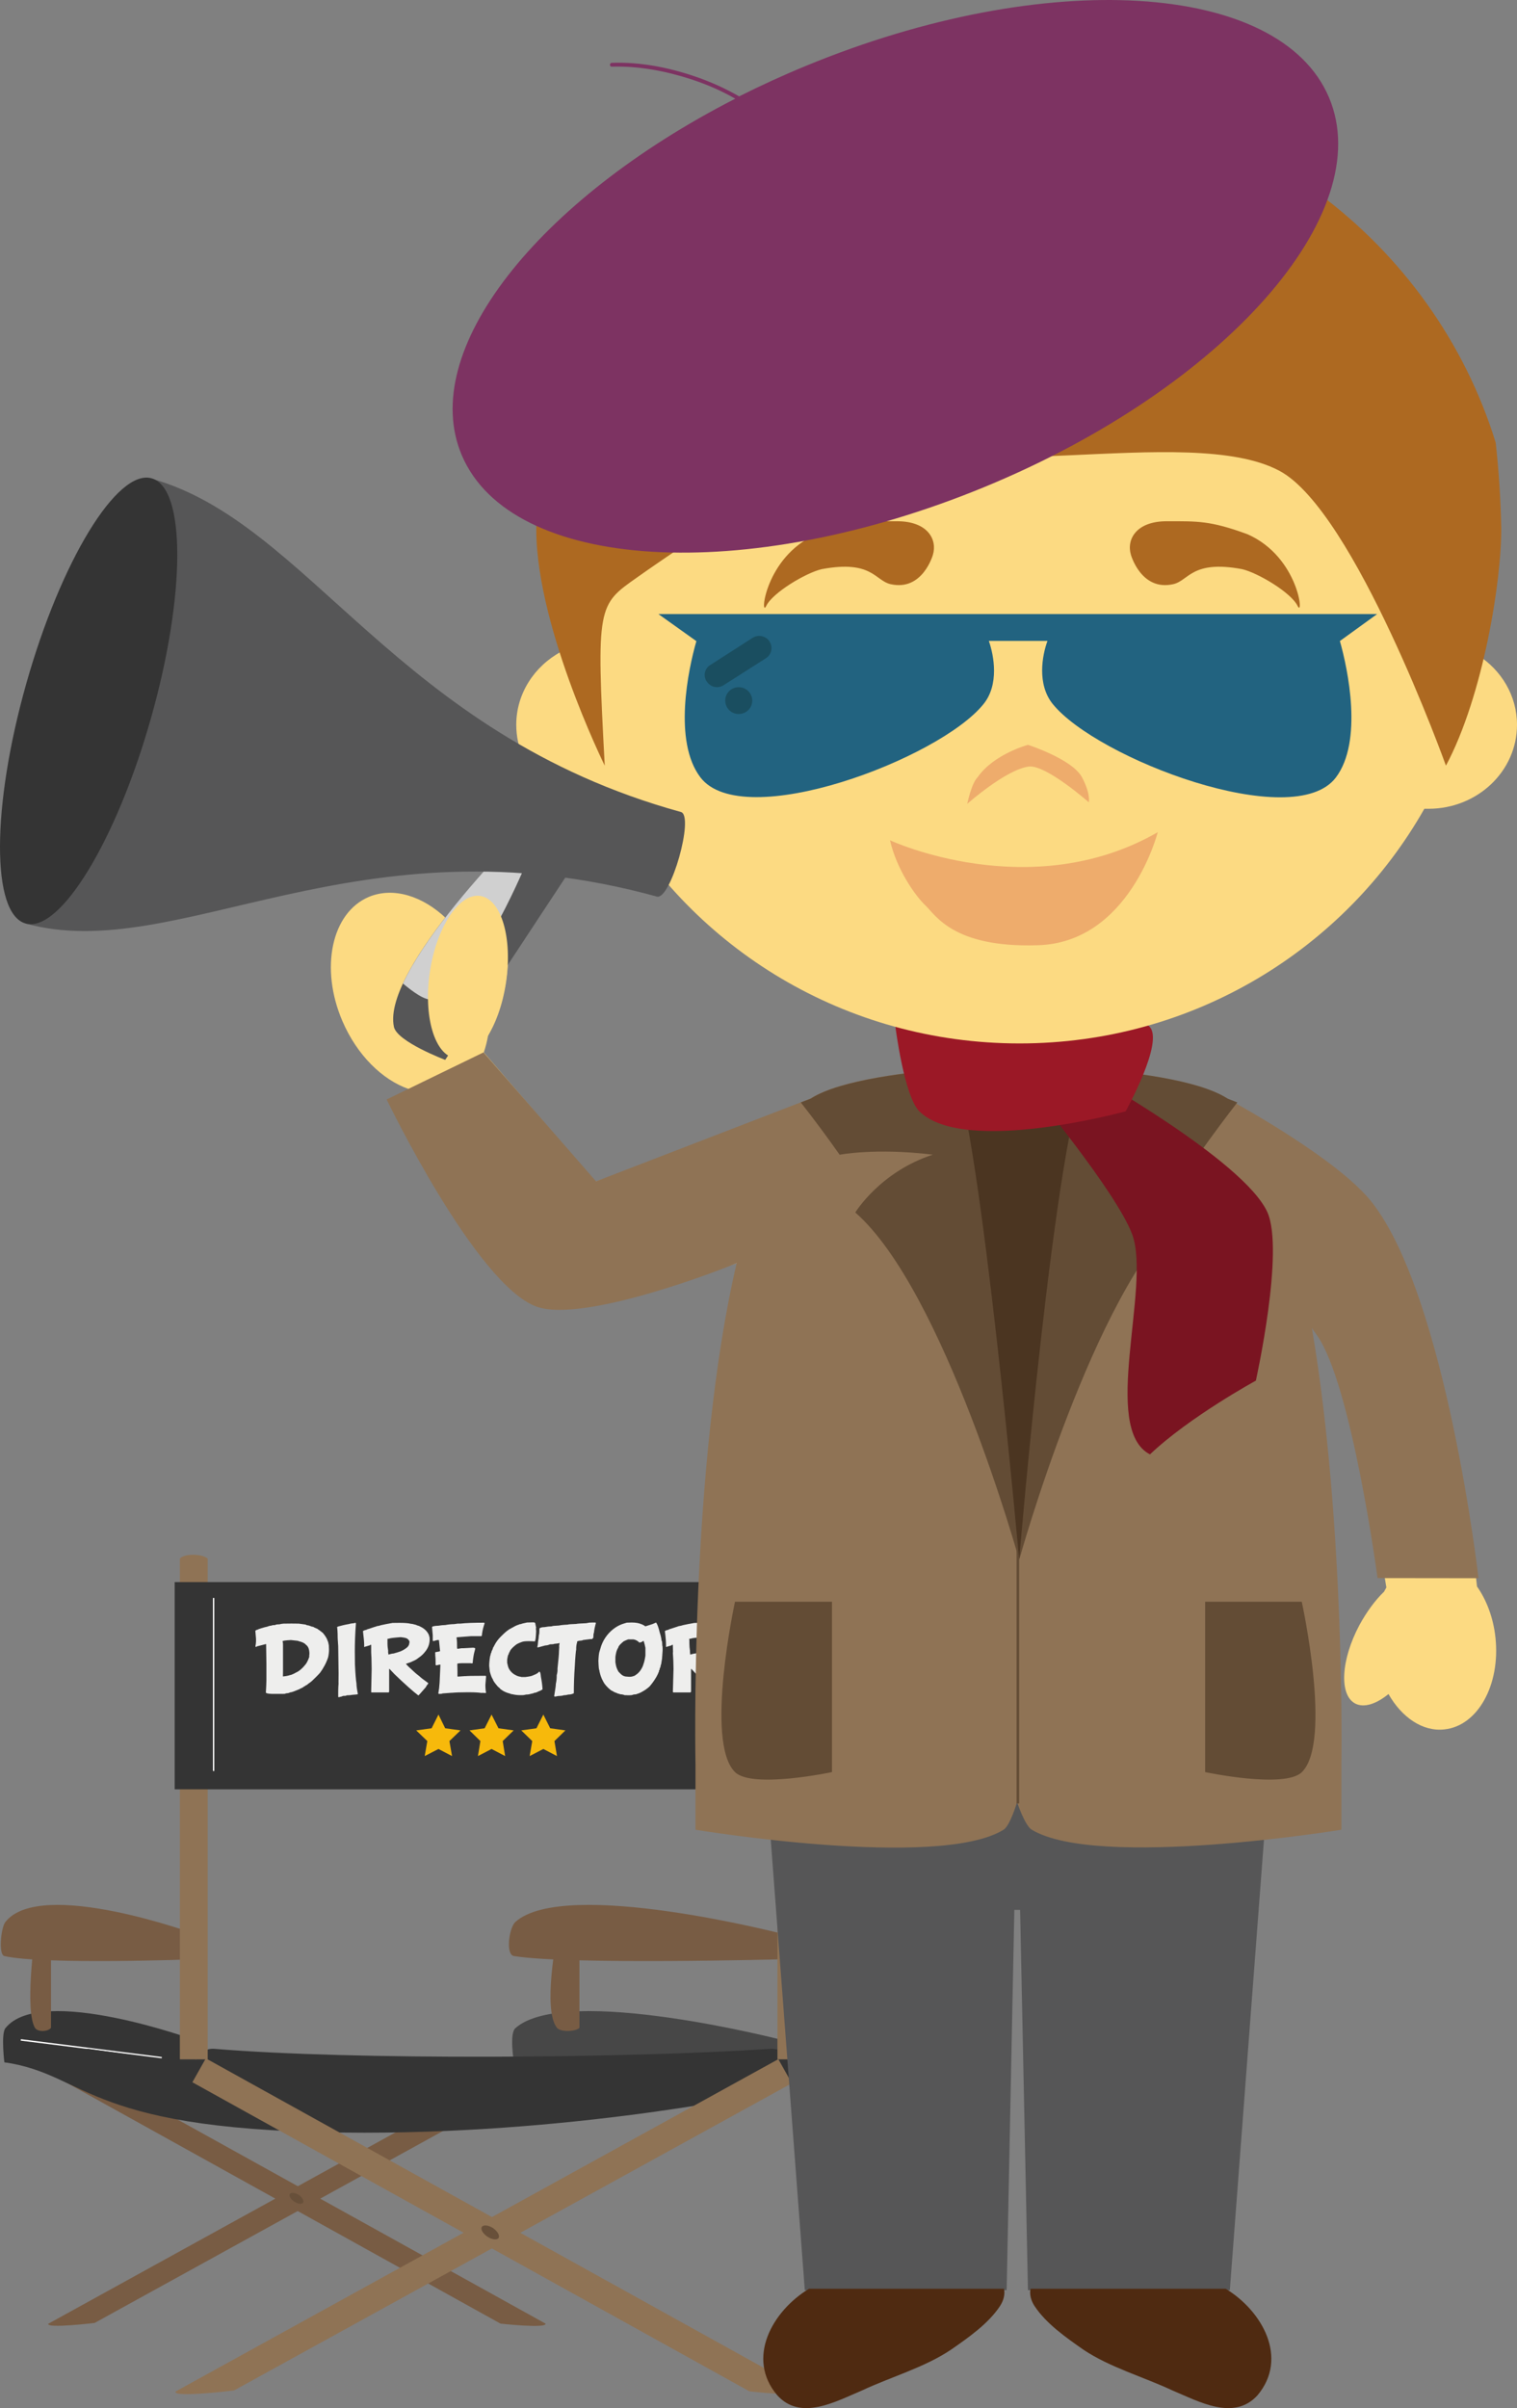 <svg version="1.1" xmlns="http://www.w3.org/2000/svg" xmlns:xlink="http://www.w3.org/1999/xlink" width="74.637" height="118.469" viewBox="0,0,74.637,118.469"><rect x="0" y="0" width="74.637" height="118.469" fill="#808080" stroke="none"/><g transform="translate(-202.411,-121.357)"><g data-paper-data="{&quot;isPaintingLayer&quot;:true}" fill-rule="evenodd" stroke="none" stroke-width="1" stroke-linecap="butt" stroke-linejoin="miter" stroke-miterlimit="10" stroke-dasharray="" stroke-dashoffset="0" style="mix-blend-mode: normal"><path d="M228.17,222.79l0.522,0.932l-21.625,11.914c0,0 -2.385,0.288 -2.28,0.04z" fill="#785c44"/><path d="M205.449,223.688l0.522,-0.93l23.28,12.912c0.068,0.254 -2.216,0 -2.216,0z" fill="#785c44"/><path d="M216.889,229.667c-0.175,-0.114 -0.278,-0.28 -0.22,-0.376c0.065,-0.088 0.262,-0.068 0.44,0.046c0.175,0.12 0.265,0.288 0.215,0.38c-0.063,0.094 -0.26,0.07 -0.436,-0.05" fill="#68503a"/><path d="M202.625,222.812c0,0 -0.17,-1.396 0.05,-1.674c1.741,-2.204 9.402,0.61 9.402,0.61l-0.064,1.68l-9.388,-0.616" fill="#343434"/><path d="M203.428,221.747l0.012,-0.07l6.936,0.876l-0.012,0.062z" fill="#ffffff"/><path d="M204.129,221.116c-0.511,-0.876 -0.004,-4.514 -0.004,-4.514h0.796v4.514c-0.134,0.198 -0.665,0.22 -0.792,0" fill="#785c44"/><path d="M202.625,217.587c-0.3,-0.068 -0.17,-1.392 0.05,-1.676c1.741,-2.2 9.402,0.612 9.402,0.612l-0.064,1.222c0,0 -7.496,0.28 -9.388,-0.158" fill="#785c44"/><path d="M227.697,222.812c0,0 -0.238,-1.396 0.068,-1.674c2.452,-2.204 13.257,0.61 13.257,0.61l-0.084,1.68l-13.241,-0.616" fill="#474747"/><path d="M229.814,221.116c-0.717,-0.876 0,-4.514 0,-4.514h1.106v4.514c-0.188,0.198 -0.934,0.22 -1.106,0" fill="#785c44"/><path d="M227.697,217.587c-0.424,-0.068 -0.238,-1.392 0.068,-1.676c2.452,-2.2 13.257,0.612 13.257,0.612l-0.084,1.222c0,0 -10.571,0.28 -13.241,-0.158" fill="#785c44"/><path d="M206.747,222.15l5.213,0.724c0.134,-0.432 0.527,-0.76 0.993,-0.724c6.75,0.568 20.389,0.47 27.374,0c0.585,-0.036 1.06,0.464 1.06,1.032c0,0.522 -0.404,0.964 -0.927,1.024l0.201,0.004c0,0 -9.28,2.068 -20.322,2.068c-13.78,0 -13.505,-2.85 -17.714,-3.466z" fill="#343434"/><path d="M240.662,198.036c0.208,-0.268 1.122,-0.238 1.37,0v24.632h-1.37zM211.26,198.036c0.213,-0.268 1.125,-0.238 1.37,0v24.632h-1.37z" fill="#8f7355"/><path d="M211.005,199.19h31.29v10.195h-31.29z" fill="#343434"/><path d="M216.31,202.105c0.012,0.002 0.02,0.052 0.025,0.128l-0.004,0.006l0.004,0.034v1.336l-0.004,0.222h0.004c0.17,-0.018 0.275,-0.04 0.334,-0.064c0.043,-0.004 0.086,-0.017 0.124,-0.038c0.056,-0.021 0.111,-0.048 0.162,-0.08c0.172,-0.074 0.322,-0.204 0.468,-0.384c0.075,-0.082 0.142,-0.218 0.202,-0.39c0,-0.068 0,-0.116 0.01,-0.142c0,-0.22 -0.05,-0.378 -0.176,-0.464c-0.057,-0.074 -0.176,-0.132 -0.348,-0.172c0,-0.018 -0.122,-0.028 -0.387,-0.056c-0.278,0.014 -0.414,0.034 -0.414,0.064zM216.75,201.229l0.36,0.004l0.35,0.048c0,0.014 0.038,0.03 0.153,0.046c0,0.004 0.03,0.016 0.106,0.038c0,0.006 0.036,0.02 0.113,0.028c0,0.012 0.069,0.046 0.209,0.102c0.002,0.014 0.048,0.04 0.123,0.088c0,0.016 0.012,0.028 0.051,0.034c0,0.014 0.018,0.034 0.077,0.068c0.144,0.172 0.219,0.308 0.24,0.402c0.015,0.01 0.036,0.08 0.058,0.214l0.008,0.212c0,0.118 -0.014,0.246 -0.043,0.376c-0.06,0.187 -0.143,0.366 -0.247,0.532c-0.032,0.061 -0.07,0.118 -0.113,0.172c0,0.026 -0.128,0.164 -0.377,0.404c-0.08,0.084 -0.174,0.15 -0.264,0.212c0,0.014 -0.042,0.042 -0.12,0.076c0,0.012 -0.015,0.028 -0.06,0.034c0,0.01 -0.047,0.048 -0.154,0.098c-0.038,0.012 -0.063,0.022 -0.063,0.038c-0.02,0 -0.046,0.014 -0.103,0.038l-0.195,0.078c-0.061,0.024 -0.125,0.04 -0.19,0.048c0,0.016 -0.071,0.036 -0.209,0.048c0,0.016 -0.026,0.022 -0.105,0.022h-0.576c-0.194,-0.006 -0.287,-0.034 -0.287,-0.07c0.012,-0.236 0.026,-0.436 0.026,-0.59v-0.834l-0.014,-0.952l-0.012,-0.004l-0.32,0.082l-0.134,0.034c0,0.016 -0.004,0.02 -0.03,0.03l-0.031,-0.03c0.02,-0.112 0.03,-0.188 0.03,-0.248v-0.13l-0.034,-0.394c0.049,-0.042 0.089,-0.056 0.128,-0.056c0,-0.01 0.038,-0.032 0.113,-0.048c0,-0.006 0.034,-0.016 0.107,-0.034c0.013,-0.01 0.102,-0.032 0.254,-0.068c0.061,-0.027 0.127,-0.043 0.194,-0.046c0,-0.012 0.055,-0.028 0.177,-0.028c0.018,-0.022 0.083,-0.036 0.21,-0.036c0.068,-0.019 0.137,-0.03 0.207,-0.034zM219.88,201.187l0.043,0.026c-0.043,0.556 -0.055,1.02 -0.055,1.39l0.006,0.628c0.022,0.482 0.049,0.794 0.075,0.942c0,0.112 0.022,0.282 0.069,0.522c0,0.022 -0.095,0.028 -0.288,0.042c0,0.004 -0.087,0.02 -0.27,0.024c-0.012,0.026 -0.07,0.028 -0.166,0.028c-0.058,0.029 -0.121,0.047 -0.186,0.054c0,0.01 -0.008,0.014 -0.03,0.014l-0.027,-0.026v-0.206c0,-0.258 0.014,-0.408 0.018,-0.456l-0.004,-0.028l0.004,-0.464l-0.018,-1.336l-0.026,-0.388h0.014l-0.014,-0.01c0,-0.298 -0.016,-0.476 -0.03,-0.544c0.045,-0.024 0.094,-0.04 0.145,-0.048c0.223,-0.062 0.381,-0.088 0.462,-0.102c0.025,-0.016 0.108,-0.024 0.254,-0.042zM221.475,201.985v0.22c0,0.126 0.014,0.252 0.037,0.384l-0.009,0.026l0.013,0.086l-0.004,0.032l0.018,0.018h0.008l0.158,-0.04c0.057,-0 0.113,-0.012 0.166,-0.034c0.014,0 0.108,-0.03 0.251,-0.078c0.15,-0.062 0.268,-0.142 0.347,-0.214c0.063,-0.07 0.087,-0.132 0.087,-0.19l0.01,-0.028v-0.058c-0.022,-0.056 -0.061,-0.104 -0.111,-0.136c-0.037,-0.03 -0.138,-0.054 -0.322,-0.074c-0.367,0.028 -0.566,0.054 -0.566,0.074c-0.042,0 -0.073,0.004 -0.083,0.012zM222.057,201.195c0.25,0 0.447,0.012 0.57,0.046c0.04,0 0.094,0.008 0.177,0.034c0.045,0.006 0.089,0.021 0.128,0.044c0.066,0.014 0.129,0.039 0.186,0.074c0.108,0.053 0.205,0.127 0.284,0.218c0.08,0.104 0.128,0.192 0.128,0.258c0.014,0 0.02,0.058 0.02,0.16c0,0.046 -0.006,0.12 -0.036,0.24c-0.038,0.127 -0.102,0.245 -0.187,0.346c-0.09,0.118 -0.2,0.219 -0.324,0.3c-0.084,0.07 -0.18,0.127 -0.282,0.166c-0.069,0.04 -0.182,0.08 -0.33,0.126v0.016c0.055,0.07 0.193,0.198 0.428,0.412c0.03,0.028 0.099,0.088 0.23,0.188c0.05,0.054 0.191,0.164 0.428,0.332v0.038c-0.05,0.051 -0.091,0.11 -0.121,0.174l-0.288,0.328l-0.065,0.066h-0.016c-0.258,-0.196 -0.649,-0.544 -1.163,-1.038l-0.252,-0.266l-0.014,0.004v1.126l-0.028,0.032h-0.847l-0.01,-0.026l0.024,-1.136c-0.004,-0.43 -0.014,-0.698 -0.024,-0.802v-0.37l-0.02,-0.012h-0.017c-0.014,0.026 -0.059,0.042 -0.138,0.058c0,0.006 -0.032,0.016 -0.117,0.032c0,0.012 -0.018,0.022 -0.035,0.022l-0.018,-0.022v-0.09c0,-0.124 -0.018,-0.346 -0.06,-0.674c0.048,-0.03 0.101,-0.05 0.157,-0.058c0.044,-0.027 0.093,-0.045 0.144,-0.054l0.241,-0.082l0.114,-0.034c0,-0.006 0.045,-0.02 0.154,-0.036c0.01,-0.008 0.12,-0.04 0.328,-0.078l0.316,-0.058zM226.236,201.187l0.014,0.02v0.026l-0.036,0.11c-0.049,0.159 -0.081,0.322 -0.097,0.488l-0.03,0.018h-0.483l-0.723,0.056l-0.005,0.03c0.023,0.144 0.023,0.298 0.023,0.44v0.012c0,0.056 0.012,0.086 0.02,0.086h0.004l0.195,-0.03h0.097l0.474,-0.026c0.069,0.008 0.103,0.022 0.103,0.04v0.016l-0.034,0.13c-0.028,0.098 -0.06,0.258 -0.085,0.494v0.04c0,0.024 -0.014,0.046 -0.03,0.052l-0.098,-0.01h-0.344c-0.177,0 -0.278,0.01 -0.29,0.032l0.008,0.382v0.23c0,0.008 0.004,0.016 0.022,0.016l0.373,-0.026l0.012,0.006c0,-0.012 0.333,-0.02 0.981,-0.02l0.02,0.032l-0.034,0.41c0,0.152 0.01,0.29 0.034,0.394l-0.024,0.01h-0.063l-0.11,-0.008v0.008h-0.013c-0.185,-0.024 -0.371,-0.035 -0.558,-0.034h-0.218c-0.276,0 -0.513,0.008 -0.702,0.026l-0.004,-0.002h-0.006l-0.431,0.032c-0.042,0.017 -0.088,0.025 -0.134,0.022h-0.067l-0.02,-0.022c0.032,-0.177 0.053,-0.355 0.063,-0.534l0.04,-0.878l-0.04,-0.004l-0.154,0.034c-0.029,-0.006 -0.043,-0.012 -0.043,-0.03v-0.086c0.003,-0.14 -0.004,-0.279 -0.02,-0.418l0.008,-0.006l-0.008,-0.04v-0.05l0.02,-0.024h0.03c0.132,-0.024 0.19,-0.032 0.19,-0.05l-0.054,-0.526l-0.012,-0.014h-0.07l-0.208,0.056l-0.016,-0.05v-0.244l-0.036,-0.404c0.016,-0.034 0.123,-0.056 0.322,-0.064c0.108,-0.02 0.217,-0.031 0.326,-0.032c0.146,-0.028 0.295,-0.044 0.444,-0.046l0.17,-0.024h0.12c0.304,-0.034 0.69,-0.046 1.187,-0.046M228.63,201.17c0.08,0 0.116,0.016 0.116,0.054l0.043,0.214v0.016h-0.013l0.013,0.148v0.016c-0.013,0.28 -0.025,0.444 -0.067,0.49c-0.07,-0.004 -0.167,-0.012 -0.29,-0.012c-0.17,0 -0.28,0.012 -0.35,0.04c-0.084,0.03 -0.17,0.062 -0.27,0.124c-0.158,0.124 -0.27,0.23 -0.312,0.328c0,0 -0.008,0.026 -0.04,0.082c-0.015,0 -0.015,0.02 -0.015,0.062c-0.026,0 -0.053,0.088 -0.081,0.268v0.162c0.028,0.136 0.055,0.218 0.067,0.248c0.072,0.155 0.195,0.281 0.348,0.356c0.079,0.045 0.167,0.073 0.258,0.082c0,0.012 0.032,0.012 0.087,0.012h0.132c0.188,-0.022 0.312,-0.048 0.366,-0.076l0.167,-0.072c0.056,-0.029 0.107,-0.068 0.151,-0.114h0.01c0.035,0 0.06,0.082 0.074,0.25c0.042,0.218 0.07,0.422 0.08,0.62c-0.058,0.042 -0.123,0.075 -0.192,0.096c-0.033,0.021 -0.069,0.036 -0.107,0.046c-0.012,0.016 -0.04,0.024 -0.114,0.026c0,0.018 -0.052,0.03 -0.164,0.052c-0.077,0.024 -0.157,0.036 -0.237,0.034c0,0.006 -0.055,0.014 -0.138,0.03v-0.012l-0.016,0.012h-0.122c-0.131,0.001 -0.262,-0.014 -0.389,-0.044c-0.046,-0.002 -0.092,-0.014 -0.133,-0.036c-0.113,-0.028 -0.223,-0.071 -0.325,-0.128l-0.143,-0.096c0,-0.016 -0.039,-0.056 -0.12,-0.118c-0.164,-0.19 -0.245,-0.312 -0.245,-0.362c-0.043,-0.048 -0.097,-0.178 -0.15,-0.376l-0.03,-0.284c0,-0.098 0.01,-0.254 0.046,-0.48c0.01,0 0.02,-0.05 0.037,-0.138c0.012,0 0.026,-0.034 0.04,-0.108c0.034,-0.054 0.058,-0.115 0.069,-0.178c0.012,0 0.028,-0.028 0.057,-0.09c0.083,-0.166 0.19,-0.312 0.328,-0.448c0.205,-0.206 0.336,-0.31 0.375,-0.324c0,-0.014 0.042,-0.04 0.128,-0.076c0,-0.012 0.016,-0.02 0.054,-0.032c0.138,-0.084 0.247,-0.132 0.347,-0.16c0,-0.012 0.028,-0.018 0.08,-0.018c0.021,-0.016 0.128,-0.044 0.299,-0.078z" fill="#eeeeed"/><path d="M231.444,201.178l0.004,0.008l0.08,-0.008h0.17c0.016,0 0.03,0.018 0.03,0.034c-0.046,0.158 -0.079,0.319 -0.097,0.482c-0.016,0 -0.024,0.082 -0.029,0.234l-0.062,0.066h-0.081l-0.365,0.046c0,0.014 -0.065,0.03 -0.197,0.036c-0.063,0.02 -0.099,0.032 -0.099,0.05l0.01,0.01v0.006c-0.037,0.118 -0.053,0.242 -0.048,0.366c-0.017,0.066 -0.045,0.354 -0.07,0.846c-0.03,0.412 -0.046,0.848 -0.046,1.304c-0.082,0.044 -0.174,0.066 -0.267,0.064c-0.077,0.023 -0.156,0.035 -0.236,0.036c-0.022,0.016 -0.117,0.032 -0.283,0.038c-0.053,0.016 -0.107,0.025 -0.162,0.028l-0.019,-0.028l0.057,-0.364c0.012,-0.086 0.025,-0.162 0.025,-0.238c0.032,-0.139 0.046,-0.281 0.042,-0.424c0.032,-0.104 0.046,-0.213 0.039,-0.322c0.042,-0.414 0.075,-0.708 0.075,-0.874l0.012,-0.202l-0.008,-0.026l0.022,-0.152l-0.004,-0.012h-0.01c0,0.022 -0.087,0.03 -0.25,0.046c-0.022,0.016 -0.085,0.024 -0.208,0.024c-0.074,0.034 -0.155,0.053 -0.237,0.056l-0.335,0.092h-0.038l-0.01,-0.016v-0.012c0.02,-0.064 0.03,-0.144 0.036,-0.256c0.021,-0.101 0.035,-0.204 0.039,-0.308c0.024,-0.068 0.028,-0.176 0.028,-0.336c0.032,-0.038 0.114,-0.068 0.255,-0.068c0.117,-0.024 0.236,-0.037 0.355,-0.038c0,-0.016 0.115,-0.03 0.353,-0.04c0.07,-0.016 0.22,-0.036 0.43,-0.044c0.023,-0.016 0.161,-0.024 0.415,-0.034c0.048,-0.014 0.214,-0.024 0.49,-0.036zM232.689,202.894v0.234c0.022,0.156 0.049,0.26 0.077,0.318c0,0.012 0.03,0.068 0.077,0.154c0.09,0.096 0.158,0.158 0.199,0.18c0.065,0.039 0.14,0.059 0.216,0.06l0.09,0.008c0.085,0.006 0.17,-0.008 0.249,-0.04c0.022,0 0.067,-0.028 0.152,-0.092c0.083,-0.066 0.154,-0.147 0.208,-0.238c0.052,-0.083 0.092,-0.173 0.118,-0.268c0.034,-0.09 0.065,-0.226 0.091,-0.406v-0.378c-0.021,-0.114 -0.05,-0.227 -0.085,-0.338h-0.028c-0.052,0.044 -0.117,0.072 -0.185,0.078c-0.077,-0.085 -0.181,-0.14 -0.294,-0.158h-0.253c-0.078,0.026 -0.154,0.059 -0.227,0.096c-0.17,0.14 -0.26,0.242 -0.26,0.3c-0.05,0.077 -0.086,0.162 -0.107,0.252c-0.024,0.11 -0.038,0.192 -0.038,0.238zM233.491,201.178c0.201,0 0.367,0.03 0.483,0.086c0.026,0.001 0.05,0.012 0.067,0.032c0.02,0 0.056,0.022 0.12,0.07h0.005l0.203,-0.064l0.117,-0.038c0.014,0 0.039,-0.016 0.091,-0.036l0.114,-0.05c0.069,0.096 0.124,0.26 0.178,0.488c0.057,0.172 0.083,0.308 0.09,0.404c0.024,0 0.032,0.078 0.036,0.244c0.008,0 0.016,0.058 0.018,0.164l-0.002,0.008l0.002,0.04v0.014l-0.03,0.416l-0.045,0.284c-0.012,0 -0.022,0.054 -0.04,0.156c-0.015,0 -0.029,0.032 -0.035,0.112c-0.02,0 -0.034,0.032 -0.034,0.102c-0.014,0 -0.027,0.032 -0.045,0.092l-0.075,0.146c-0.098,0.17 -0.212,0.33 -0.34,0.478c-0.115,0.104 -0.243,0.194 -0.38,0.266c-0.079,0.046 -0.164,0.081 -0.252,0.104c0,0.012 -0.053,0.02 -0.167,0.026c0,0.014 -0.04,0.018 -0.127,0.036v-0.006l-0.053,0.006h-0.095l-0.106,-0.006l-0.026,0.006c-0.078,-0.032 -0.161,-0.049 -0.245,-0.05c0,-0.01 -0.04,-0.02 -0.136,-0.042c0,-0.012 -0.03,-0.028 -0.101,-0.04c0,-0.016 -0.022,-0.022 -0.065,-0.03c0,-0.01 -0.045,-0.038 -0.136,-0.078c-0.124,-0.094 -0.235,-0.205 -0.328,-0.33c-0.044,-0.066 -0.081,-0.136 -0.113,-0.208c-0.009,0 -0.02,-0.032 -0.035,-0.08c0,0 -0.026,-0.052 -0.057,-0.154c-0.024,-0.098 -0.048,-0.172 -0.048,-0.228c-0.023,0 -0.035,-0.152 -0.047,-0.452c0.012,-0.23 0.024,-0.388 0.059,-0.476l0.079,-0.26c0.131,-0.371 0.378,-0.689 0.705,-0.908c0.14,-0.092 0.278,-0.154 0.415,-0.194l0.138,-0.042zM236.318,201.985l0.01,0.078v0.142c0,0.126 0.012,0.252 0.033,0.384l-0.006,0.026l0.012,0.086l-0.006,0.032l0.018,0.018h0.01l0.158,-0.04c0.056,-0.001 0.112,-0.013 0.164,-0.034c0.018,0 0.1,-0.03 0.253,-0.078c0.152,-0.062 0.272,-0.142 0.345,-0.214c0.057,-0.07 0.087,-0.132 0.087,-0.19l0.008,-0.028v-0.058c-0.02,-0.056 -0.057,-0.104 -0.107,-0.136c-0.037,-0.03 -0.142,-0.054 -0.32,-0.074c-0.375,0.028 -0.566,0.054 -0.566,0.074c-0.031,-0.002 -0.063,0.002 -0.093,0.012zM236.906,201.195c0.249,0 0.448,0.012 0.567,0.046c0.047,0 0.1,0.008 0.18,0.034c0.044,0.007 0.086,0.022 0.124,0.044c0.018,0 0.083,0.016 0.186,0.074c0.11,0.054 0.209,0.128 0.292,0.218c0.08,0.104 0.124,0.192 0.124,0.258c0.01,0 0.018,0.058 0.022,0.16c-0.005,0.081 -0.019,0.162 -0.042,0.24c-0.036,0.128 -0.101,0.247 -0.19,0.346c-0.087,0.118 -0.194,0.22 -0.317,0.3c-0.07,0.058 -0.158,0.112 -0.28,0.166c-0.106,0.054 -0.218,0.097 -0.334,0.126v0.016c0.059,0.07 0.199,0.198 0.432,0.412c0.024,0.028 0.099,0.088 0.229,0.188c0.044,0.054 0.194,0.164 0.427,0.332v0.038c-0.048,0.052 -0.09,0.111 -0.123,0.174l-0.282,0.328l-0.077,0.066h-0.004c-0.257,-0.196 -0.649,-0.544 -1.167,-1.038l-0.25,-0.266l-0.012,0.004v1.126l-0.032,0.032h-0.841l-0.022,-0.026l0.032,-1.136c-0.001,-0.268 -0.012,-0.535 -0.032,-0.802l0.008,-0.008v-0.004l-0.008,-0.306v-0.052l-0.012,-0.012h-0.025c-0.01,0.026 -0.052,0.042 -0.132,0.058c0,0.006 -0.03,0.016 -0.115,0.032c0,0.012 -0.012,0.022 -0.034,0.022l-0.019,-0.022v-0.09c0,-0.124 -0.014,-0.346 -0.056,-0.674c0.047,-0.031 0.102,-0.051 0.158,-0.058c0.04,-0.027 0.086,-0.045 0.133,-0.054l0.25,-0.082l0.105,-0.034c0,-0.006 0.049,-0.02 0.154,-0.036c0.016,-0.008 0.124,-0.04 0.334,-0.078l0.32,-0.058z" fill="#eeeeed"/><path d="M226.596,205.707l0.34,0.674l0.748,0.104l-0.54,0.526l0.12,0.738l-0.668,-0.35l-0.67,0.35l0.121,-0.738l-0.537,-0.526l0.746,-0.104zM223.984,205.707l0.33,0.674l0.754,0.104l-0.545,0.526l0.128,0.738l-0.667,-0.35l-0.677,0.35l0.128,-0.738l-0.547,-0.526l0.758,-0.104zM229.143,205.707l0.338,0.674l0.748,0.104l-0.539,0.526l0.124,0.738l-0.671,-0.35l-0.673,0.35l0.128,-0.738l-0.541,-0.526l0.748,-0.104z" fill="#f7b90b"/><path d="M212.887,199.97h0.067v8.513h-0.067zM240.328,199.97h0.07v8.513h-0.07z" fill="#ffffff"/><path d="M240.705,222.66l0.665,1.184l-27.445,15.114c0,0 -3.013,0.37 -2.88,0.054z" fill="#8f7355"/><path d="M211.876,223.796l0.662,-1.176l29.532,16.38c0.087,0.328 -2.79,0 -2.79,0z" fill="#8f7355"/><path d="M226.394,231.392c-0.229,-0.152 -0.348,-0.364 -0.277,-0.482c0.083,-0.114 0.33,-0.086 0.555,0.062c0.217,0.152 0.344,0.364 0.27,0.482c-0.073,0.116 -0.327,0.088 -0.548,-0.062" fill="#68503a"/><path d="M270.02,180.95c3.67,4.62 5.067,18.515 5.067,18.515c0,0 0,-0.02 -0.008,-0.062c0.472,0.67 0.807,1.546 0.91,2.524c0.247,2.324 -0.875,4.342 -2.517,4.51c-1.07,0.118 -2.095,-0.594 -2.747,-1.74c-0.608,0.496 -1.208,0.688 -1.636,0.468c-0.802,-0.424 -0.705,-2.154 0.211,-3.87c0.359,-0.654 0.77,-1.214 1.208,-1.634c0.034,-0.07 0.075,-0.138 0.113,-0.206c0,0 -1.594,-10.026 -3.292,-12.408c-0.851,-1.18 -1.403,-1.85 -1.591,-2.376c-0.158,-0.424 -0.336,-1.238 -0.405,-1.54c-0.541,-2.38 -3.534,-7.754 -3.534,-7.754c0,0 6.44,3.324 8.22,5.574M220.56,165.48c1.209,-0.502 2.65,-0.042 3.812,1.066c0.527,-0.788 1.147,-1.224 1.729,-1.108c1.078,0.206 1.588,2.25 1.139,4.558c-0.185,0.884 -0.475,1.678 -0.817,2.312c-0.05,0.292 -0.12,0.562 -0.209,0.822l5.483,6.366l11.662,-4.118c0,0 -1.988,3.094 -2.478,4.232c-0.35,0.82 -1.038,3.432 -1.038,3.432c0,0 -8.518,3.418 -10.928,2.55c-2.988,-1.066 -6.41,-10.664 -6.41,-10.664h0.003c-1.283,-0.448 -2.529,-1.658 -3.25,-3.336c-1.119,-2.608 -0.533,-5.338 1.303,-6.112" data-paper-data="{&quot;origPos&quot;:null}" fill="#fcda82"/><path d="M264.879,208.163l-1.96,25.862h-9.933l-0.385,-18.706h-0.284l-0.378,18.706h-9.931l-1.956,-25.862z" fill="#565657"/><path d="M270.188,198.992c0,0 -1.287,-9.576 -2.985,-11.948c-0.091,-0.128 -0.172,-0.24 -0.247,-0.356c1.655,9.712 1.453,21.468 1.453,21.468v3.216c0,0 -11.98,1.96 -15.234,0c-0.337,-0.194 -0.724,-1.354 -0.724,-1.354c0,0 -0.344,1.16 -0.664,1.354c-3.216,1.982 -15.157,0 -15.157,0v-3.21c0,0 -0.312,-14.7 2.026,-24.668c-0.587,0.268 -7.528,2.974 -9.841,2.146c-2.985,-1.066 -7.38,-10.194 -7.38,-10.194l4.765,-2.316l5.536,6.344l10.56,-4.074c2.079,-1.34 8.393,-1.558 8.393,-1.558l1.762,0.044h0.142l1.757,-0.044c0,0 6.293,0.196 8.393,1.536c0.845,0.458 5.528,3.062 7.149,5.106c3.666,4.624 5.262,18.514 5.262,18.514l-4.966,-0.006" fill="#8f7355"/><path d="M243.345,208.537c0,0 -3.927,0.834 -4.772,0c-1.502,-1.484 0,-8.382 0,-8.382h4.772zM261.705,208.537c0,0 3.914,0.834 4.761,0c1.504,-1.484 -0.008,-8.382 -0.008,-8.382h-4.753zM252.554,210.08h-0.127v-12.502l0.127,0.514z" fill="#634c35"/><path d="M262.718,233.956c1.8,1.092 3.098,3.41 1.564,5.238c-1.165,1.282 -2.881,0.308 -4.186,-0.236c-1.439,-0.676 -3.084,-1.134 -4.387,-2.01c-0.841,-0.588 -1.83,-1.278 -2.4,-2.146c-0.174,-0.264 -0.257,-0.584 -0.192,-0.846h9.6zM242.213,233.956c-1.803,1.092 -3.11,3.41 -1.562,5.238c1.16,1.282 2.871,0.308 4.172,-0.236c1.44,-0.676 3.086,-1.134 4.383,-2.01c0.847,-0.588 1.838,-1.278 2.407,-2.146c0.174,-0.264 0.257,-0.584 0.193,-0.846z" fill="#4f2a11"/><path d="M252.554,198.09l-3.683,-22.184h7.541z" fill="#4b3521"/><path d="M248.308,178.162c-2.837,-0.344 -4.586,0.004 -4.586,0.004c-0.615,-0.874 -1.252,-1.732 -1.911,-2.574l0.484,-0.186c1.474,-0.952 5.054,-1.33 7.03,-1.478c1.341,3.118 3.23,24.17 3.23,24.17c0,0 -3.686,-13.256 -8.063,-17.092c0,0 1.22,-2.004 3.816,-2.844" fill="#634c35"/><path d="M256.8,178.162c2.599,0.84 3.818,2.844 3.818,2.844c-4.386,3.836 -8.064,17.092 -8.064,17.092c0,0 1.769,-21.16 3.367,-24.164c1.974,0.146 5.423,0.52 6.892,1.472l0.474,0.186c-1.159,1.496 -1.903,2.574 -1.903,2.574c0,0 -1.752,-0.348 -4.583,-0.004" fill="#634c35"/><path d="M250.797,175.268c-1.063,0 -1.927,-2.256 -1.927,-3.29h7.579c0,1.034 -0.868,3.29 -1.923,3.29h-3.729" fill="#fddfbb"/><path d="M249.749,174.551c-0.424,-0.636 -0.789,-1.51 -0.856,-2.152c1.196,0.19 2.426,0.29 3.682,0.29c1.293,0.002 2.583,-0.104 3.858,-0.318l-0.016,0.014l-6.668,2.166" fill="#eeac6c"/><path d="M255.847,174.115c0,0 7.759,4.324 8.918,6.874c0.853,1.904 -0.565,8.29 -0.565,8.29c0,0 -3.255,1.774 -5.21,3.628c-2.434,-1.258 0.057,-8.252 -0.867,-10.802c-0.752,-2.078 -5.058,-7.252 -5.058,-7.252z" fill="#7a1421"/><path d="M257.79,176.03c0,0 -7.939,2.182 -10.147,0c-0.748,-0.738 -1.178,-4.17 -1.178,-4.17c0,0 10.292,-2.18 12.497,0c0.75,0.73 -1.172,4.17 -1.172,4.17" fill="#9b1826"/><path d="M275.109,153.578c1.169,0.744 1.939,2.002 1.939,3.436c0,2.284 -1.947,4.132 -4.356,4.132h-0.203c-3.899,6.884 -11.353,11.544 -19.915,11.544c-8.577,0 -16.042,-4.668 -19.934,-11.564c-0.155,0.014 -0.317,0.02 -0.475,0.02c-2.407,0 -4.354,-1.848 -4.354,-4.132c0,-1.536 0.89,-2.88 2.2,-3.592c-0.153,-1.056 -0.233,-2.13 -0.233,-3.228c0,-12.422 10.206,-22.494 22.796,-22.494c12.588,0 22.788,10.072 22.788,22.494c0,1.154 -0.081,2.282 -0.252,3.384" data-paper-data="{&quot;origPos&quot;:null}" fill="#fcda82"/><path d="M246.229,150.096c-0.772,-0.174 -0.908,-1.201 -3.386,-0.74c-0.779,0.18 -2.417,1.156 -2.732,1.808c-0.316,0.652 -0.088,-2.392 2.457,-3.522c1.835,-0.675 2.457,-0.642 3.977,-0.642c1.52,0 1.987,0.907 1.766,1.65c0,0 -0.503,1.803 -2.082,1.446zM260.134,150.096c0.772,-0.174 0.908,-1.201 3.386,-0.74c0.779,0.18 2.417,1.156 2.732,1.808c0.316,0.652 0.087,-2.392 -2.457,-3.522c-1.835,-0.675 -2.457,-0.642 -3.977,-0.642c-1.52,0 -1.987,0.907 -1.766,1.65c0,0 0.503,1.803 2.082,1.446z" fill="#ad6921"/><path d="M244,159c-1.105,0 -2,-1.343 -2,-3c0,-1.657 0.895,-3 2,-3c1.105,0 2,1.343 2,3c0,1.657 -0.895,3 -2,3zM262,159c-1.105,0 -2,-1.343 -2,-3c0,-1.657 0.895,-3 2,-3c1.105,0 2,1.343 2,3c0,1.657 -0.895,3 -2,3z" fill="#343434"/><path d="M253.02,159.069c-1.125,0.153 -3.02,1.834 -3.02,1.834c0,0 0.207,-1.009 0.503,-1.299c0.8,-1.156 2.487,-1.604 2.487,-1.604c0,0 2.173,0.703 2.65,1.588c0.443,0.824 0.34,1.238 0.34,1.238c0,0 -2.121,-1.871 -2.96,-1.756z" fill="#eeac6c"/><path d="M246.2,162.696c0,0 6.897,3.208 13.172,-0.397c0,0 -1.39,5.47 -5.95,5.561c-4.115,0.122 -4.984,-1.492 -5.477,-1.956c-0.492,-0.463 -1.42,-1.772 -1.745,-3.208" fill="#eeac6c"/><path d="M243.905,155.171c0,1.386 -0.849,2.522 -1.886,2.522c-1.04,0 -1.897,-1.136 -1.897,-2.522c0,-1.396 0.857,-2.532 1.897,-2.532c1.037,0 1.886,1.136 1.886,2.532M264.23,155.171c0,1.386 -0.847,2.522 -1.897,2.522c-1.042,0 -1.89,-1.136 -1.89,-2.522c0,-1.396 0.848,-2.532 1.89,-2.532c1.05,0 1.897,1.136 1.897,2.532" fill="#ffffff"/><path d="M243.183,155.866c0,0.862 -0.52,1.562 -1.163,1.562c-0.65,0 -1.176,-0.7 -1.176,-1.562c0,-0.87 0.525,-1.564 1.176,-1.564c0.644,0 1.163,0.694 1.163,1.564M263.503,155.866c0,0.862 -0.524,1.562 -1.169,1.562c-0.642,0 -1.171,-0.7 -1.171,-1.562c0,-0.87 0.529,-1.564 1.171,-1.564c0.645,0 1.17,0.694 1.17,1.564" fill="#343434"/><path d="M276.272,147.258c0.034,2.646 -0.9,8.364 -2.72,11.766c0,0 -4.49,-12.516 -8.18,-14.498c-4.509,-2.43 -16.411,1.072 -20.441,-2.07c-0.673,-0.522 -0.597,-1.704 -0.597,-1.704c0,0 -0.777,1.504 -1.15,1.918c-1.956,2.196 -7.02,5.376 -9.42,7.088c-1.939,1.368 -2.027,1.352 -1.599,9.266c0,0 -3.556,-7.198 -3.36,-12.01c0.055,-1.382 0.736,-4.454 1.84,-7.58c4.018,-7.946 12.332,-13.402 21.931,-13.402c11.035,0 20.366,7.2 23.424,17.1c0.152,1.371 0.242,2.747 0.27,4.126" fill="#ad6921"/><path d="M224.315,173.499c0,0 -2.367,-0.894 -2.523,-1.624c-0.616,-2.866 6.486,-9.834 6.486,-9.834l2.519,1.62z" fill="#565657"/><path d="M228.2,164.058c0,0 -2.57,6.12 -4.534,6.466c-0.346,0.064 -0.943,-0.376 -1.43,-0.782c1.015,-2.184 3.388,-4.908 4.837,-6.456z" fill="#d0d0d0"/><path d="M209.843,144.9c7.784,2.146 12.075,12.546 26.069,16.404c0.673,0.182 -0.503,4.346 -1.181,4.162c-14.724,-4.062 -23.58,3.392 -31.056,1.326z" fill="#565657"/><path d="M209.84,156.687c-1.71,6.042 -4.477,10.57 -6.164,10.104c-1.698,-0.464 -1.684,-5.748 0.026,-11.798c1.71,-6.056 4.476,-10.576 6.162,-10.106c1.706,0.466 1.686,5.75 -0.024,11.8" fill="#343434"/><path d="M227.305,169.705c-0.333,2.208 -1.44,3.872 -2.479,3.718c-1.027,-0.148 -1.6,-2.062 -1.262,-4.274c0.332,-2.2 1.445,-3.866 2.474,-3.716c1.036,0.156 1.601,2.064 1.267,4.272" data-paper-data="{&quot;origPos&quot;:null}" fill="#fcda82"/><path d="M268.334,152.893c0.395,1.388 1.143,4.938 -0.198,6.714c-2.079,2.754 -11.771,-0.93 -13.937,-3.624c-0.77,-0.966 -0.517,-2.372 -0.252,-3.096h-2.885c0.253,0.724 0.515,2.146 -0.259,3.104c-2.162,2.7 -11.858,6.358 -13.937,3.602c-1.342,-1.776 -0.594,-5.306 -0.193,-6.694l-1.867,-1.332h35.36z" fill="#226380"/><path d="M240.274,152.922c0.085,0.132 0.114,0.292 0.081,0.445c-0.033,0.153 -0.127,0.287 -0.259,0.371l-2.09,1.332c-0.276,0.175 -0.642,0.094 -0.818,-0.182l-0.01,-0.008c-0.088,-0.13 -0.118,-0.291 -0.083,-0.445c0.035,-0.153 0.132,-0.286 0.267,-0.365l2.081,-1.336c0.279,-0.174 0.647,-0.096 0.83,0.178v0.01zM239.423,155.828c0,0.362 -0.3,0.656 -0.67,0.656c-0.365,0 -0.66,-0.295 -0.66,-0.66c0,-0.365 0.295,-0.66 0.66,-0.66c0.37,0 0.67,0.294 0.67,0.664" fill="#1a4e60"/><path d="M267.797,126.15c2.428,5.72 -5.159,14.302 -16.936,19.16c-11.79,4.862 -23.302,4.164 -25.73,-1.558c-2.176,-5.128 3.716,-12.556 13.455,-17.54c-0.696,-0.4 -1.431,-0.714 -2.166,-0.954c-1.254,-0.408 -2.578,-0.66 -3.903,-0.622c-0.128,0.008 -0.128,-0.186 0,-0.188c1.374,-0.048 2.755,0.22 4.045,0.656c0.769,0.258 1.512,0.591 2.216,0.994c1.062,-0.532 2.16,-1.038 3.305,-1.508c11.781,-4.86 23.294,-4.16 25.714,1.56" fill="#7d3362"/></g></g></svg>